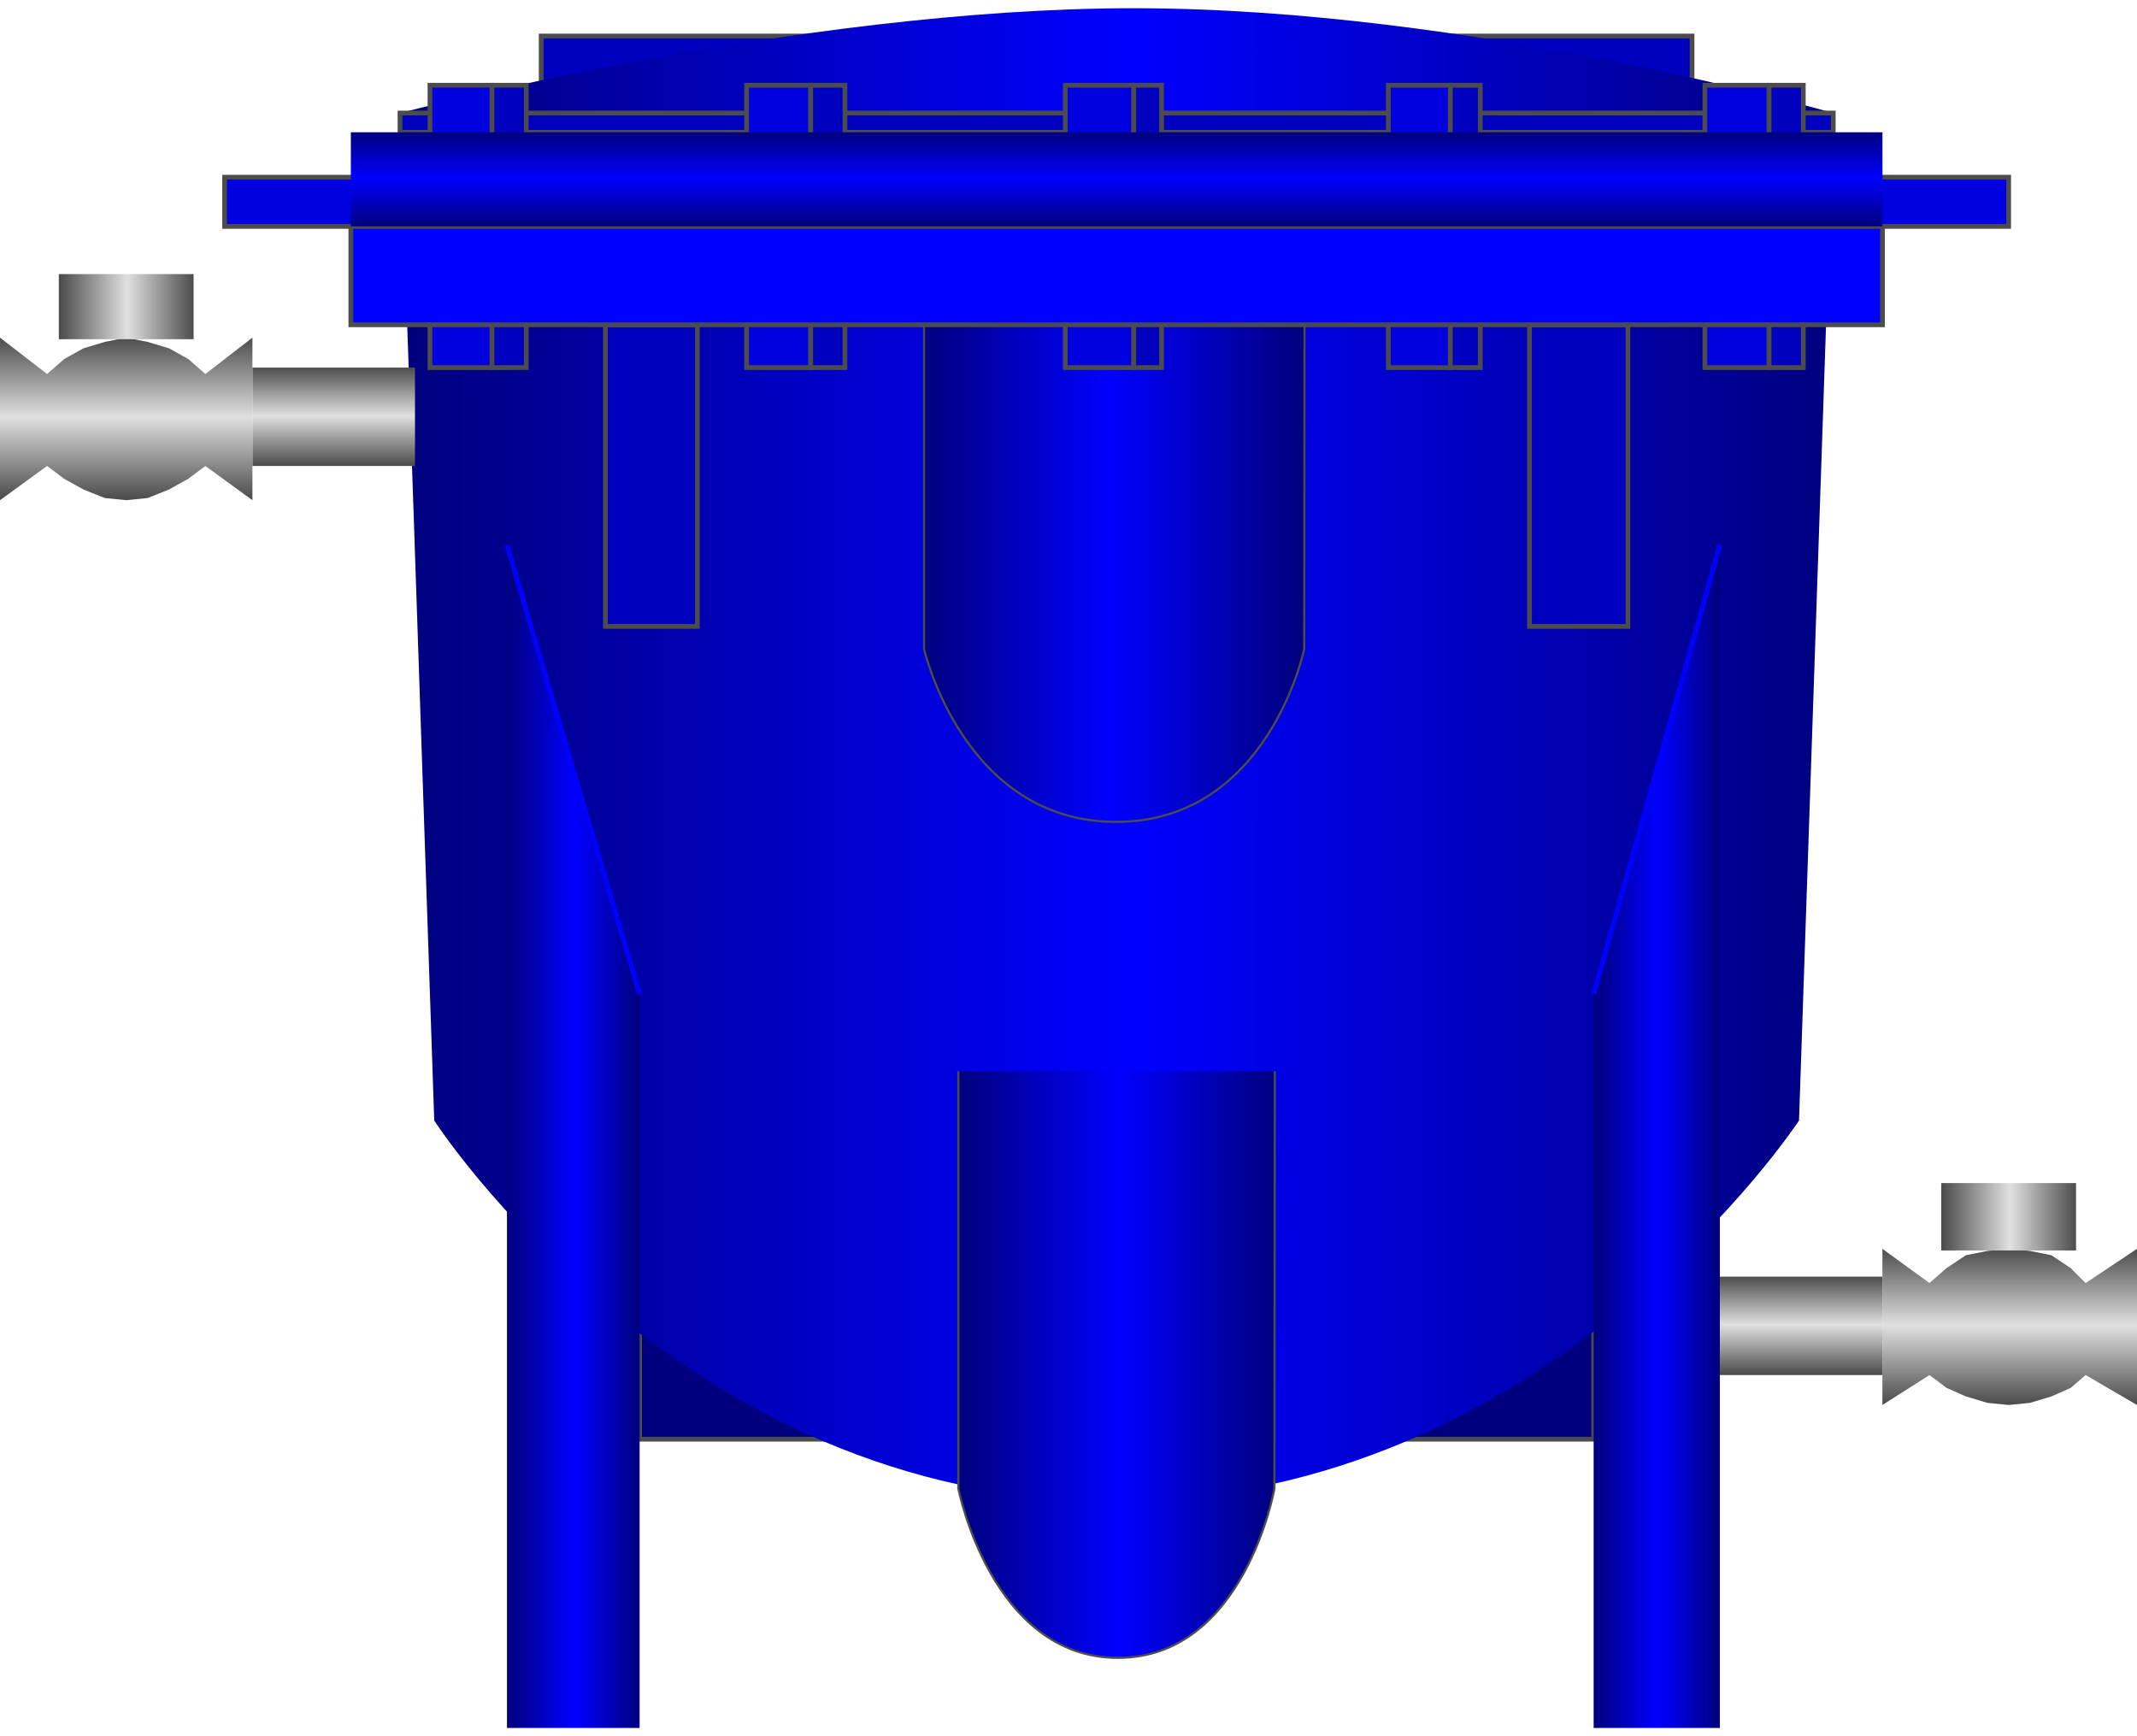 <!DOCTYPE svg PUBLIC "-//W3C//DTD SVG 1.1//EN" "http://www.w3.org/Graphics/SVG/1.1/DTD/svg11.dtd"><svg version="1.1" xmlns="http://www.w3.org/2000/svg" xmlns:xlink="http://www.w3.org/1999/xlink" width="112px" height="91px" viewBox="0 0 112.5 90.54" enable-background="new 0 0 112.5 90.54" xml:space="preserve">
<g id="Group_Layer_8">
	<path fill="#00007F" stroke="#4C4C4C" stroke-width="0.25" d="M33.671,58.558h50.226v16.778H33.671V58.558z" />
</g>
<g id="Group_Layer_11">
	<path fill="#0000E0" stroke="#4C4C4C" stroke-width="0.25" d="M11.825,8.896h93.918v2.59H11.825V8.896z" />
</g>
<g id="Group_Layer_12">
	<path fill="#0000BF" stroke="#4C4C4C" stroke-width="0.25" d="M28.491,1.464h60.585v2.59H28.491V1.464z" />
</g>
<g id="Group_Layer_13">
	<linearGradient id="SVGID_1_" gradientUnits="userSpaceOnUse" x1="21.059" y1="39.301" x2="96.509" y2="39.301">
		<stop offset="0.01" style="stop-color:#00007F" />
		<stop offset="0.51" style="stop-color:#0000FF" />
		<stop offset="1" style="stop-color:#00007F" />
	</linearGradient>
	<path fill="url(#SVGID_1_)" d="M22.86,58.559c0,0,12.899,20.044,35.811,20.044s36.036-20.045,36.036-20.045l1.802-53.04   c0,0-19.085-5.518-36.823-5.518C41.947,0,21.059,5.518,21.059,5.518L22.86,58.559z" />
</g>
<g id="Group_Layer_14">
	
		<linearGradient id="SVGID_2_" gradientUnits="userSpaceOnUse" x1="49.746" y1="50.752" x2="57.899" y2="50.752" gradientTransform="matrix(-2.458 0 0 -2.78 190.954 165.812)">
		<stop offset="0.01" style="stop-color:#00007F" />
		<stop offset="0.51" style="stop-color:#0000FF" />
		<stop offset="1" style="stop-color:#00007F" />
	</linearGradient>
	<path fill="url(#SVGID_2_)" stroke="#4C4C4C" stroke-width="0.113" d="M48.646,6.658v27.074c0,0,2.076,9.104,10.106,9.104   c8.028,0,9.907-9.104,9.907-9.104s0.015-12.058,0.026-26.311C62,7.352,55.323,7.037,48.646,6.658z" />
	
		<linearGradient id="SVGID_3_" gradientUnits="userSpaceOnUse" x1="63.845" y1="14.622" x2="55.693" y2="14.622" gradientTransform="matrix(-2.044 0 0 -2.724 180.933 111.233)">
		<stop offset="0.01" style="stop-color:#00007F" />
		<stop offset="0.51" style="stop-color:#0000FF" />
		<stop offset="1" style="stop-color:#00007F" />
	</linearGradient>
	<path fill="url(#SVGID_3_)" stroke="#4C4C4C" stroke-width="0.113" d="M67.11,55.967c-0.009,12.234-0.019,21.96-0.019,21.96   s-1.563,8.92-8.236,8.92c-6.677,0-8.404-8.92-8.404-8.92v-21.96" />
</g>
<g id="Group_Drivershaft_Chamber">
	<path fill="#0000BF" stroke="#4C4C4C" stroke-width="0.25" d="M80.518,16.667h5.182v15.878h-5.182V16.667z" />
	<path fill="#0000BF" stroke="#4C4C4C" stroke-width="0.25" d="M31.87,16.667h4.842v15.878H31.87V16.667z" />
</g>
<g id="Group_Layer_7">
	<path fill="#0000BF" stroke="#4C4C4C" stroke-width="0.25" d="M21.059,5.518h75.45v1.013h-75.45V5.518z" />
</g>
<g id="Group_Bolts">
	<path fill="#0000E0" stroke="#4C4C4C" stroke-width="0.25" d="M22.635,4.054h3.266v14.865h-3.266V4.054z" />
	<path fill="#0000BF" stroke="#4C4C4C" stroke-width="0.25" d="M25.901,4.054h1.802v14.865h-1.802V4.054z" />
	<path fill="#0000E0" stroke="#4C4C4C" stroke-width="0.25" d="M39.302,4.054h3.378v14.865h-3.378V4.054z" />
	<path fill="#0000BF" stroke="#4C4C4C" stroke-width="0.25" d="M42.68,4.054h1.802v14.865H42.68V4.054z" />
	<path fill="#0000E0" stroke="#4C4C4C" stroke-width="0.25" d="M56.081,4.054h3.604v14.865h-3.604V4.054z" />
	<path fill="#0000BF" stroke="#4C4C4C" stroke-width="0.25" d="M59.686,4.054h1.463v14.865h-1.463V4.054z" />
	<path fill="#0000E0" stroke="#4C4C4C" stroke-width="0.25" d="M73.086,4.054h3.266v14.865h-3.266V4.054z" />
	<path fill="#0000BF" stroke="#4C4C4C" stroke-width="0.25" d="M76.352,4.054h1.576v14.865h-1.576V4.054z" />
	<path fill="#0000E0" stroke="#4C4C4C" stroke-width="0.25" d="M89.752,4.054h3.379v14.865h-3.379V4.054z" />
	<path fill="#0000BF" stroke="#4C4C4C" stroke-width="0.25" d="M93.131,4.054h1.801v14.865h-1.801V4.054z" />
</g>
<g id="Group_Layer_10">
	<path fill="#0000FF" stroke="#4C4C4C" stroke-width="0.25" d="M18.469,11.486H99.1v5.18h-80.63V11.486z" />
	
		<linearGradient id="SVGID_4_" gradientUnits="userSpaceOnUse" x1="58.785" y1="79.054" x2="58.785" y2="84.008" gradientTransform="matrix(1 0 0 -1 0 90.54)">
		<stop offset="0.01" style="stop-color:#00007F" />
		<stop offset="0.51" style="stop-color:#0000FF" />
		<stop offset="1" style="stop-color:#00007F" />
	</linearGradient>
	<path fill="url(#SVGID_4_)" d="M18.469,6.531H99.1v4.955h-80.63V6.531z" />
</g>
<g id="Group_Support">
	
		<linearGradient id="SVGID_5_" gradientUnits="userSpaceOnUse" x1="26.689" y1="31.137" x2="33.671" y2="31.137" gradientTransform="matrix(1 0 0 -1 0 90.54)">
		<stop offset="0.01" style="stop-color:#00007F" />
		<stop offset="0.51" style="stop-color:#0000FF" />
		<stop offset="1" style="stop-color:#00007F" />
	</linearGradient>
	<path fill="url(#SVGID_5_)" d="M26.689,28.266V90.54h6.982V51.915L26.689,28.266z" />
	
		<linearGradient id="SVGID_6_" gradientUnits="userSpaceOnUse" x1="83.897" y1="31.137" x2="90.541" y2="31.137" gradientTransform="matrix(1 0 0 -1 0 90.54)">
		<stop offset="0.01" style="stop-color:#00007F" />
		<stop offset="0.51" style="stop-color:#0000FF" />
		<stop offset="1" style="stop-color:#00007F" />
	</linearGradient>
	<path fill="url(#SVGID_6_)" d="M90.541,28.266V90.54h-6.645V51.915L90.541,28.266z" />
	<path fill="none" stroke="#0000FF" stroke-width="0.25" d="M33.671,51.915l-6.982-23.648" />
	<path fill="none" stroke="#0000FF" stroke-width="0.25" d="M83.896,51.915l6.645-23.648" />
</g>
<g id="Group_Port2">
	
		<linearGradient id="SVGID_7_" gradientUnits="userSpaceOnUse" x1="94.82" y1="18.581" x2="94.82" y2="23.761" gradientTransform="matrix(1 0 0 -1 0 90.54)">
		<stop offset="0.01" style="stop-color:#4D4D4D" />
		<stop offset="0.51" style="stop-color:#E0E0E0" />
		<stop offset="1" style="stop-color:#4D4D4D" />
	</linearGradient>
	<path fill="url(#SVGID_7_)" d="M90.541,66.779H99.1v5.181h-8.559V66.779z" />
</g>
<g id="Group_Tap2">
	
		<linearGradient id="SVGID_8_" gradientUnits="userSpaceOnUse" x1="105.799" y1="17.004" x2="105.799" y2="25.226" gradientTransform="matrix(1 0 0 -1 0 90.54)">
		<stop offset="0.01" style="stop-color:#4D4D4D" />
		<stop offset="0.51" style="stop-color:#E0E0E0" />
		<stop offset="1" style="stop-color:#4D4D4D" />
	</linearGradient>
	<path fill="url(#SVGID_8_)" d="M109.797,71.959l-0.788,0.676l-1.014,0.449l-1.126,0.338l-1.126,0.113l-1.126-0.113l-1.127-0.338   l-1.014-0.449l-0.9-0.676l-2.479,1.576v-8.222l2.479,1.802l0.9-0.787l1.014-0.677l1.127-0.226l1.126-0.112l1.126,0.112l1.126,0.226   l1.014,0.677l0.788,0.787l2.703-1.802v8.222L109.797,71.959z" />
	
		<linearGradient id="SVGID_9_" gradientUnits="userSpaceOnUse" x1="102.196" y1="26.914" x2="109.29" y2="26.914" gradientTransform="matrix(1 0 0 -1 0 90.54)">
		<stop offset="0.01" style="stop-color:#4D4D4D" />
		<stop offset="0.51" style="stop-color:#E0E0E0" />
		<stop offset="1" style="stop-color:#4D4D4D" />
	</linearGradient>
	<path fill="url(#SVGID_9_)" d="M102.196,61.852h7.094V65.4h-7.094V61.852z" />
</g>
<g id="Group_Port1">
	
		<linearGradient id="SVGID_10_" gradientUnits="userSpaceOnUse" x1="17.568" y1="66.441" x2="17.568" y2="71.621" gradientTransform="matrix(1 0 0 -1 0 90.54)">
		<stop offset="0.01" style="stop-color:#4D4D4D" />
		<stop offset="0.51" style="stop-color:#E0E0E0" />
		<stop offset="1" style="stop-color:#4D4D4D" />
	</linearGradient>
	<path fill="url(#SVGID_10_)" d="M21.847,18.919h-8.559v5.18h8.559V18.919z" />
</g>
<g id="Group_Tap1">
	
		<linearGradient id="SVGID_11_" gradientUnits="userSpaceOnUse" x1="6.644" y1="64.639" x2="6.644" y2="73.198" gradientTransform="matrix(1 0 0 -1 0 90.54)">
		<stop offset="0.01" style="stop-color:#4D4D4D" />
		<stop offset="0.51" style="stop-color:#E0E0E0" />
		<stop offset="1" style="stop-color:#4D4D4D" />
	</linearGradient>
	<path fill="url(#SVGID_11_)" d="M2.478,24.099l0.901,0.675l1.013,0.563l1.126,0.45L6.644,25.9l1.126-0.113l1.126-0.45l1.014-0.563   l0.901-0.675l2.478,1.802v-8.559l-2.478,1.915L9.91,18.468l-1.014-0.563L7.77,17.567l-1.126-0.225l-1.126,0.225l-1.126,0.338   l-1.013,0.563l-0.901,0.789L0,17.342v8.559L2.478,24.099z" />
	
		<linearGradient id="SVGID_12_" gradientUnits="userSpaceOnUse" x1="3.097" y1="74.831" x2="10.192" y2="74.831" gradientTransform="matrix(1 0 0 -1 0 90.54)">
		<stop offset="0.01" style="stop-color:#4D4D4D" />
		<stop offset="0.51" style="stop-color:#E0E0E0" />
		<stop offset="1" style="stop-color:#4D4D4D" />
	</linearGradient>
	<path fill="url(#SVGID_12_)" d="M10.192,13.996H3.097v3.429h7.095V13.996z" />
</g>
</svg>
